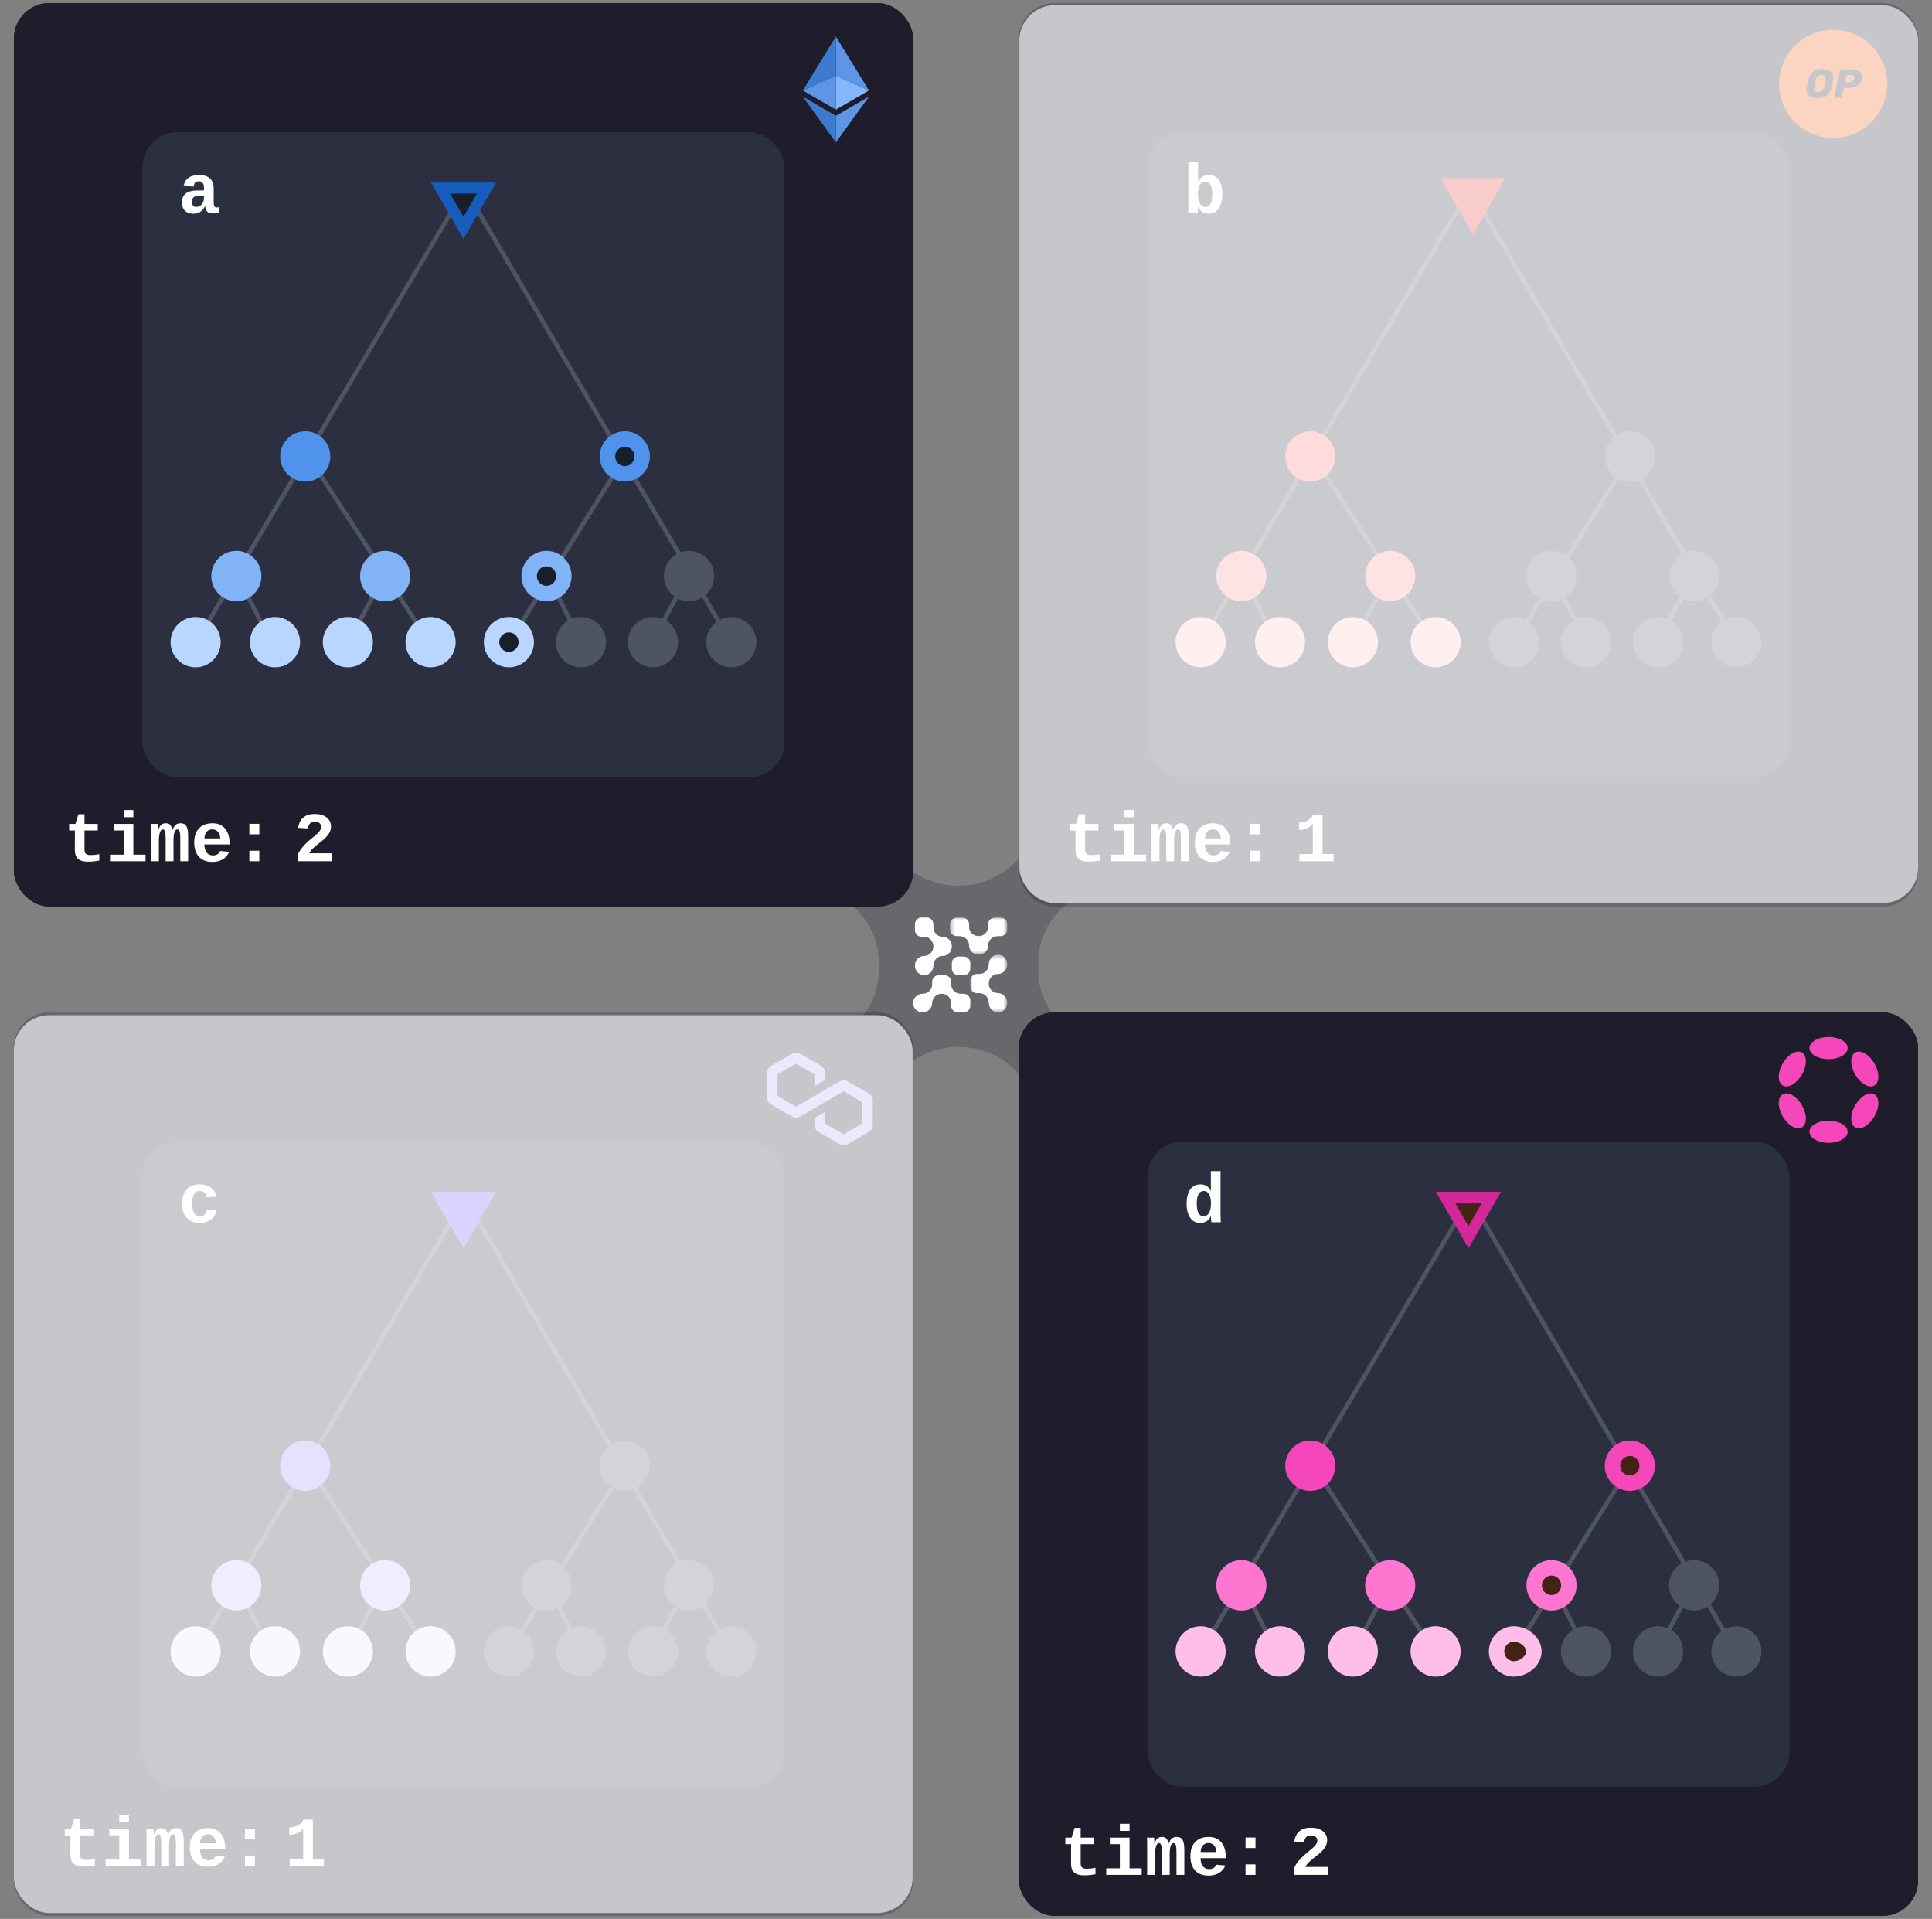 <svg width="438" height="435" viewBox="0 0 438 435" fill="none" xmlns="http://www.w3.org/2000/svg">
  <rect x="0" y="0" width="438" height="435" fill="#808080" stroke="none"/>
  <g opacity="0.25">
    <path fill-rule="evenodd" clip-rule="evenodd"
      d="M271.51 249.819V260.112C271.51 266.957 265.723 272.594 258.704 272.594H248.154C241.13 272.594 235.343 266.957 235.343 260.112V254.992C235.343 245.221 227.252 237.327 217.286 237.327C207.326 237.327 199.235 245.221 199.235 254.992C199.235 264.71 191.139 272.594 181.12 272.594C171.159 272.594 163.068 264.71 163.068 254.992C163.068 245.221 171.159 237.327 181.12 237.327C191.139 237.327 199.235 229.442 199.235 219.724V214.604C199.235 207.702 204.963 202.117 212.035 202.117H222.537C229.615 202.117 235.343 207.702 235.343 214.604V219.724C235.343 229.442 243.439 237.327 253.399 237.327H258.704C265.723 237.327 271.51 242.969 271.51 249.819Z"
      fill="#1F1D2B" />
    <path fill-rule="evenodd" clip-rule="evenodd"
      d="M163.069 188.275L163.069 177.982C163.069 171.138 168.855 165.5 175.874 165.5L186.424 165.5C193.449 165.5 199.235 171.138 199.235 177.982L199.235 183.103C199.235 192.873 207.326 200.768 217.292 200.768C227.252 200.768 235.343 192.873 235.343 183.103C235.343 173.384 243.439 165.5 253.459 165.5C263.419 165.5 271.51 173.384 271.51 183.103C271.51 192.873 263.419 200.768 253.459 200.768C243.439 200.768 235.343 208.652 235.343 218.37L235.343 223.49C235.343 230.392 229.615 235.978 222.543 235.978L212.041 235.978C204.963 235.978 199.235 230.392 199.235 223.49L199.235 218.37C199.235 208.652 191.139 200.768 181.179 200.768L175.874 200.768C168.855 200.768 163.069 195.125 163.069 188.275Z"
      fill="#1F1D2B" />
  </g>
  <rect x="3.156" y="0.703" width="203.844" height="204.797" rx="8" fill="#1F1D2B" />
  <rect x="32.288" y="29.971" width="145.581" height="146.261" rx="8" fill="#2B2F40" />
  <path d="M97.972 146.639L69.917 103.468" stroke="#4E5463" />
  <path d="M189.5 8.28V17.151L196.998 20.502L189.5 8.28Z" fill="#F7F8F7" />
  <path d="M189.5 8.28L182 20.502L189.5 17.151V8.28Z" fill="white" />
  <path d="M189.5 26.251V32.279L197.003 21.898L189.5 26.251Z" fill="#F7F8F7" />
  <path d="M189.5 32.279V26.25L182 21.898L189.5 32.279Z" fill="white" />
  <path d="M189.5 24.856L196.998 20.502L189.5 17.153V24.856Z" fill="#E2E5EB" />
  <path d="M182 20.502L189.5 24.856V17.153L182 20.502Z" fill="#F7F8F7" />
  <path d="M61.75 146.283L53.582 129.87" stroke="#4E5463" />
  <path d="M78.442 146.639L86.61 131.297" stroke="#4E5463" />
  <path d="M43.638 146.996L105.43 42.814L166.512 146.996" stroke="#4E5463" />
  <ellipse cx="69.206" cy="103.468" rx="5.682" ry="5.709" fill="#5093ED" />
  <ellipse cx="141.654" cy="103.468" rx="5.682" ry="5.709" fill="#4E5463" />
  <ellipse cx="53.582" cy="130.584" rx="5.682" ry="5.709" fill="#81B3F6" />
  <ellipse cx="87.318" cy="130.584" rx="5.682" ry="5.709" fill="#81B3F6" />
  <ellipse cx="123.897" cy="130.584" rx="5.682" ry="5.709" fill="#4E5463" />
  <ellipse cx="156.214" cy="130.584" rx="5.682" ry="5.709" fill="#4E5463" />
  <ellipse cx="44.348" cy="145.569" rx="5.682" ry="5.709" fill="#B8D6FF" />
  <ellipse cx="62.348" cy="145.569" rx="5.682" ry="5.709" fill="#B8D6FF" />
  <ellipse cx="78.862" cy="145.569" rx="5.682" ry="5.709" fill="#B8D6FF" />
  <ellipse cx="97.617" cy="145.569" rx="5.682" ry="5.709" fill="#B8D6FF" />
  <ellipse cx="115.374" cy="145.569" rx="5.682" ry="5.709" fill="#4E5463" />
  <ellipse cx="131.709" cy="145.569" rx="5.682" ry="5.709" fill="#4E5463" />
  <ellipse cx="148.045" cy="145.569" rx="5.682" ry="5.709" fill="#4E5463" />
  <ellipse cx="165.801" cy="145.569" rx="5.682" ry="5.709" fill="#4E5463" />
  <path d="M115.02 146.282L141.299 104.181" stroke="#4E5463" />
  <path d="M132.242 146.639L124.074 130.227" stroke="#4E5463" />
  <path d="M147.336 146.639L155.504 131.297" stroke="#4E5463" />
  <path
    d="M43.851 48.436C43.033 48.436 42.395 48.214 41.937 47.772C41.478 47.324 41.249 46.696 41.249 45.889C41.249 45.014 41.52 44.35 42.062 43.897C42.608 43.438 43.423 43.201 44.507 43.186L46.249 43.154V42.725C46.249 42.188 46.158 41.782 45.976 41.506C45.793 41.23 45.499 41.092 45.093 41.092C44.713 41.092 44.431 41.188 44.249 41.381C44.072 41.569 43.963 41.871 43.921 42.287L41.632 42.178C41.913 40.506 43.098 39.67 45.187 39.67C46.239 39.67 47.043 39.928 47.601 40.444C48.163 40.959 48.444 41.717 48.444 42.717V45.779C48.444 46.254 48.496 46.582 48.601 46.764C48.71 46.941 48.89 47.029 49.14 47.029C49.306 47.029 49.468 47.014 49.624 46.983V48.17C49.494 48.201 49.377 48.23 49.273 48.256C49.168 48.282 49.064 48.303 48.96 48.319C48.856 48.334 48.744 48.347 48.624 48.358C48.509 48.368 48.374 48.373 48.218 48.373C47.666 48.373 47.257 48.238 46.991 47.967C46.731 47.696 46.575 47.298 46.523 46.772H46.476C46.148 47.36 45.773 47.785 45.351 48.045C44.934 48.306 44.434 48.436 43.851 48.436ZM46.249 44.365L45.202 44.381C44.733 44.392 44.392 44.441 44.179 44.529C43.97 44.613 43.812 44.751 43.702 44.944C43.593 45.131 43.538 45.389 43.538 45.717C43.538 46.509 43.851 46.904 44.476 46.904C44.981 46.904 45.403 46.707 45.741 46.311C46.08 45.91 46.249 45.404 46.249 44.795V44.365Z"
    fill="white" />
  <rect x="3.156" y="0.703" width="203.844" height="204.797" rx="8" fill="#1F1D2B" />
  <rect x="32.288" y="29.971" width="145.581" height="146.261" rx="8" fill="#2B2F40" />
  <path d="M132.242 146.639L124.074 130.227" stroke="#4E5463" />
  <path d="M43.638 146.996L105.43 42.814L166.512 146.996" stroke="#4E5463" />
  <path d="M115.02 146.282L141.299 104.181" stroke="#4E5463" />
  <path d="M97.972 146.639L69.917 103.468" stroke="#4E5463" />
  <path d="M189.5 8.28V17.151L196.998 20.502L189.5 8.28Z" fill="#5C96E4" />
  <path d="M189.5 8.28L182 20.502L189.5 17.151V8.28Z" fill="#3D7BCE" />
  <path d="M189.5 26.251V32.279L197.003 21.898L189.5 26.251Z" fill="#5C96E4" />
  <path d="M189.5 32.279V26.25L182 21.898L189.5 32.279Z" fill="#3D7BCE" />
  <path d="M189.5 24.856L196.998 20.502L189.5 17.153V24.856Z" fill="#83B7FC" />
  <path d="M182 20.502L189.5 24.856V17.153L182 20.502Z" fill="#5C96E4" />
  <path d="M61.75 146.283L53.582 129.87" stroke="#4E5463" />
  <path d="M78.442 146.639L86.61 131.297" stroke="#4E5463" />
  <ellipse cx="69.206" cy="103.468" rx="5.682" ry="5.709" fill="#5093ED" />
  <path
    d="M145.586 103.468C145.586 105.662 143.818 107.427 141.654 107.427C139.49 107.427 137.722 105.662 137.722 103.468C137.722 101.274 139.49 99.509 141.654 99.509C143.818 99.509 145.586 101.274 145.586 103.468Z"
    fill="#181F2B" stroke="#5093ED" stroke-width="3.5" />
  <ellipse cx="53.582" cy="130.584" rx="5.682" ry="5.709" fill="#81B3F6" />
  <ellipse cx="87.318" cy="130.584" rx="5.682" ry="5.709" fill="#81B3F6" />
  <path
    d="M127.829 130.584C127.829 132.778 126.061 134.543 123.897 134.543C121.733 134.543 119.965 132.778 119.965 130.584C119.965 128.39 121.733 126.625 123.897 126.625C126.061 126.625 127.829 128.39 127.829 130.584Z"
    fill="#181F2B" stroke="#81B3F6" stroke-width="3.5" />
  <ellipse cx="156.214" cy="130.584" rx="5.682" ry="5.709" fill="#4E5463" />
  <ellipse cx="44.348" cy="145.569" rx="5.682" ry="5.709" fill="#B8D6FF" />
  <ellipse cx="62.348" cy="145.569" rx="5.682" ry="5.709" fill="#B8D6FF" />
  <ellipse cx="78.862" cy="145.569" rx="5.682" ry="5.709" fill="#B8D6FF" />
  <ellipse cx="97.617" cy="145.569" rx="5.682" ry="5.709" fill="#B8D6FF" />
  <path
    d="M119.306 145.569C119.306 147.763 117.538 149.527 115.374 149.527C113.211 149.527 111.442 147.763 111.442 145.569C111.442 143.375 113.211 141.61 115.374 141.61C117.538 141.61 119.306 143.375 119.306 145.569Z"
    fill="#181F2B" stroke="#B8D6FF" stroke-width="3.5" />
  <ellipse cx="131.709" cy="145.569" rx="5.682" ry="5.709" fill="#4E5463" />
  <ellipse cx="148.045" cy="145.569" rx="5.682" ry="5.709" fill="#4E5463" />
  <ellipse cx="165.801" cy="145.569" rx="5.682" ry="5.709" fill="#4E5463" />
  <path d="M147.336 146.639L155.504 131.297" stroke="#4E5463" />
  <path
    d="M43.851 48.436C43.033 48.436 42.395 48.214 41.937 47.772C41.478 47.324 41.249 46.696 41.249 45.889C41.249 45.014 41.52 44.35 42.062 43.897C42.608 43.438 43.423 43.201 44.507 43.186L46.249 43.154V42.725C46.249 42.188 46.158 41.782 45.976 41.506C45.793 41.23 45.499 41.092 45.093 41.092C44.713 41.092 44.431 41.188 44.249 41.381C44.072 41.569 43.963 41.871 43.921 42.287L41.632 42.178C41.913 40.506 43.098 39.67 45.187 39.67C46.239 39.67 47.043 39.928 47.601 40.444C48.163 40.959 48.444 41.717 48.444 42.717V45.779C48.444 46.254 48.496 46.582 48.601 46.764C48.71 46.941 48.89 47.029 49.14 47.029C49.306 47.029 49.468 47.014 49.624 46.983V48.17C49.494 48.201 49.377 48.23 49.273 48.256C49.168 48.282 49.064 48.303 48.96 48.319C48.856 48.334 48.744 48.347 48.624 48.358C48.509 48.368 48.374 48.373 48.218 48.373C47.666 48.373 47.257 48.238 46.991 47.967C46.731 47.696 46.575 47.298 46.523 46.772H46.476C46.148 47.36 45.773 47.785 45.351 48.045C44.934 48.306 44.434 48.436 43.851 48.436ZM46.249 44.365L45.202 44.381C44.733 44.392 44.392 44.441 44.179 44.529C43.97 44.613 43.812 44.751 43.702 44.944C43.593 45.131 43.538 45.389 43.538 45.717C43.538 46.509 43.851 46.904 44.476 46.904C44.981 46.904 45.403 46.707 45.741 46.311C46.08 45.91 46.249 45.404 46.249 44.795V44.365Z"
    fill="white" />
  <path
    d="M16.983 188.263H15.679V186.779H17.093L17.78 184.576H19.155V186.779H22.163V188.263H19.155V192.404C19.155 192.862 19.197 193.172 19.28 193.333C19.369 193.49 19.509 193.615 19.702 193.708C19.895 193.797 20.166 193.841 20.515 193.841C21.16 193.841 21.825 193.771 22.507 193.63V195.083C21.767 195.203 21.244 195.274 20.936 195.294C20.629 195.32 20.309 195.333 19.976 195.333C19.314 195.333 18.759 195.245 18.311 195.068C17.869 194.886 17.533 194.604 17.304 194.224C17.08 193.839 16.968 193.3 16.968 192.607L16.983 188.263ZM30.233 193.748H32.991V195.232H24.952V193.748H28.038V188.263H25.773V186.779H30.233V193.748ZM28.038 185.255V183.638H30.233V185.255H28.038ZM37.554 195.232V190.091C37.554 189.315 37.504 188.776 37.405 188.474C37.312 188.172 37.134 188.021 36.874 188.021C36.608 188.021 36.398 188.266 36.241 188.755C36.09 189.245 36.015 189.888 36.015 190.685V195.232H34.226V188.583C34.226 187.599 34.21 186.998 34.179 186.779H35.812L35.858 187.771V188.146H35.874C36.051 187.615 36.275 187.229 36.546 186.99C36.817 186.745 37.155 186.623 37.562 186.623C38.02 186.623 38.361 186.748 38.585 186.998C38.814 187.248 38.978 187.633 39.077 188.154H39.093C39.301 187.602 39.548 187.208 39.835 186.974C40.127 186.74 40.494 186.623 40.937 186.623C41.551 186.623 41.991 186.847 42.257 187.294C42.523 187.742 42.655 188.511 42.655 189.599V195.232H40.874V190.091C40.874 189.315 40.825 188.776 40.726 188.474C40.632 188.172 40.455 188.021 40.194 188.021C39.929 188.021 39.718 188.232 39.562 188.654C39.41 189.07 39.335 189.698 39.335 190.537V195.232H37.554ZM48.14 195.388C46.827 195.388 45.814 195.003 45.101 194.232C44.387 193.456 44.03 192.367 44.03 190.966C44.03 190.029 44.197 189.237 44.53 188.591C44.869 187.945 45.348 187.456 45.968 187.123C46.588 186.789 47.322 186.623 48.171 186.623C49.405 186.623 50.364 187.034 51.046 187.857C51.728 188.68 52.069 189.849 52.069 191.365V191.427H46.335C46.335 192.193 46.504 192.8 46.843 193.248C47.187 193.695 47.655 193.919 48.249 193.919C48.634 193.919 48.976 193.839 49.273 193.677C49.569 193.511 49.77 193.255 49.874 192.912L51.944 193.091C51.658 193.826 51.181 194.393 50.515 194.794C49.848 195.19 49.056 195.388 48.14 195.388ZM48.14 188.005C47.603 188.005 47.176 188.188 46.858 188.552C46.541 188.912 46.371 189.412 46.351 190.052H49.944C49.908 189.427 49.728 188.93 49.405 188.56C49.088 188.19 48.666 188.005 48.14 188.005ZM56.53 195.232V192.849H58.788V195.232H56.53ZM56.53 189.138V186.755H58.788V189.138H56.53Z"
    fill="white" />
  <path
    d="M67.516 195.232V193.708C67.776 193.136 68.146 192.563 68.625 191.99C69.109 191.412 69.812 190.748 70.734 189.998C71.453 189.409 71.919 189.003 72.133 188.779C72.346 188.555 72.513 188.339 72.633 188.13C72.758 187.917 72.82 187.701 72.82 187.482C72.82 187.107 72.698 186.813 72.453 186.599C72.208 186.386 71.849 186.279 71.375 186.279C70.906 186.279 70.547 186.406 70.297 186.662C70.052 186.912 69.893 187.289 69.82 187.794L67.609 187.669C67.734 186.649 68.115 185.87 68.75 185.333C69.391 184.797 70.26 184.529 71.359 184.529C72.495 184.529 73.393 184.789 74.055 185.31C74.716 185.826 75.047 186.518 75.047 187.388C75.047 187.956 74.867 188.511 74.508 189.052C74.154 189.589 73.62 190.136 72.906 190.693C71.896 191.474 71.216 192.037 70.867 192.38C70.518 192.724 70.266 193.073 70.109 193.427H75.219V195.232H67.516Z"
    fill="white" />
  <path d="M110.289 42.625L105.075 51.656L99.861 42.625L110.289 42.625Z" fill="#181F2B"
    stroke="#165DBD" stroke-width="2.5" />
  <rect x="231.104" y="1.187" width="203.74" height="203.529" rx="8" fill="white" />
  <g opacity="0.25">
    <rect x="231" y="0.703" width="203.844" height="204.797" rx="8" fill="#1F1D2B" />
    <rect x="260.131" y="29.971" width="145.581" height="146.261" rx="8" fill="#2B2F40" />
    <path d="M325.816 154.686L297.761 111.515" stroke="#4E5463" />
    <path d="M417.343 16.326V25.198L424.842 28.549L417.343 16.326Z" fill="#F7F8F7" />
    <path d="M417.343 16.326L409.844 28.549L417.343 25.198V16.326Z" fill="white" />
    <path d="M417.343 34.298V40.326L424.847 29.945L417.343 34.298Z" fill="#F7F8F7" />
    <path d="M417.343 40.326V34.297L409.844 29.945L417.343 40.326Z" fill="white" />
    <path d="M417.343 32.903L424.842 28.549L417.343 25.2V32.903Z" fill="#E2E5EB" />
    <path d="M409.844 28.549L417.343 32.903V25.2L409.844 28.549Z" fill="#F7F8F7" />
    <path d="M289.594 154.329L281.426 137.917" stroke="#4E5463" />
    <path d="M306.286 154.686L314.454 139.344" stroke="#4E5463" />
    <path d="M271.481 155.043L333.274 50.86L394.356 155.043" stroke="#4E5463" />
    <ellipse cx="297.05" cy="111.515" rx="5.682" ry="5.709" fill="#FF6E6E" />
    <ellipse cx="369.498" cy="111.515" rx="5.682" ry="5.709" fill="#4E5463" />
    <ellipse cx="281.426" cy="138.631" rx="5.682" ry="5.709" fill="#FF8D8D" />
    <ellipse cx="315.162" cy="138.631" rx="5.682" ry="5.709" fill="#FF8D8D" />
    <ellipse cx="351.741" cy="138.631" rx="5.682" ry="5.709" fill="#4E5463" />
    <ellipse cx="384.058" cy="138.631" rx="5.682" ry="5.709" fill="#4E5463" />
    <ellipse cx="272.192" cy="153.615" rx="5.682" ry="5.709" fill="#FFC0C0" />
    <ellipse cx="290.192" cy="153.616" rx="5.682" ry="5.709" fill="#FFC0C0" />
    <ellipse cx="306.706" cy="153.616" rx="5.682" ry="5.709" fill="#FFC0C0" />
    <ellipse cx="325.461" cy="153.616" rx="5.682" ry="5.709" fill="#FFC0C0" />
    <ellipse cx="343.218" cy="153.615" rx="5.682" ry="5.709" fill="#4E5463" />
    <ellipse cx="359.553" cy="153.615" rx="5.682" ry="5.709" fill="#4E5463" />
    <ellipse cx="375.889" cy="153.615" rx="5.682" ry="5.709" fill="#4E5463" />
    <ellipse cx="393.645" cy="153.615" rx="5.682" ry="5.709" fill="#4E5463" />
    <path d="M342.863 154.329L369.143 112.228" stroke="#4E5463" />
    <path d="M360.086 154.686L351.918 138.273" stroke="#4E5463" />
    <path d="M375.18 154.686L383.348 139.344" stroke="#4E5463" />
    <path
      d="M271.694 48.436C270.877 48.436 270.239 48.214 269.78 47.772C269.322 47.324 269.093 46.696 269.093 45.889C269.093 45.014 269.364 44.35 269.905 43.897C270.452 43.438 271.267 43.201 272.351 43.186L274.093 43.154V42.725C274.093 42.188 274.002 41.782 273.819 41.506C273.637 41.23 273.343 41.092 272.937 41.092C272.556 41.092 272.275 41.188 272.093 41.381C271.916 41.569 271.806 41.871 271.765 42.287L269.476 42.178C269.757 40.506 270.942 39.67 273.03 39.67C274.082 39.67 274.887 39.928 275.444 40.444C276.007 40.959 276.288 41.717 276.288 42.717V45.779C276.288 46.254 276.34 46.582 276.444 46.764C276.554 46.941 276.733 47.029 276.983 47.029C277.15 47.029 277.312 47.014 277.468 46.983V48.17C277.338 48.201 277.22 48.23 277.116 48.256C277.012 48.282 276.908 48.303 276.804 48.319C276.7 48.334 276.588 48.347 276.468 48.358C276.353 48.368 276.218 48.373 276.062 48.373C275.509 48.373 275.101 48.238 274.835 47.967C274.575 47.696 274.418 47.298 274.366 46.772H274.319C273.991 47.36 273.616 47.785 273.194 48.045C272.778 48.306 272.278 48.436 271.694 48.436ZM274.093 44.365L273.046 44.381C272.577 44.392 272.236 44.441 272.022 44.529C271.814 44.613 271.655 44.751 271.546 44.944C271.437 45.131 271.382 45.389 271.382 45.717C271.382 46.509 271.694 46.904 272.319 46.904C272.825 46.904 273.246 46.707 273.585 46.311C273.924 45.91 274.093 45.404 274.093 44.795V44.365Z"
      fill="white" />
    <rect x="231" y="0.703" width="203.844" height="204.797" rx="8" fill="#1F1D2B" />
    <rect x="260.131" y="29.971" width="145.581" height="146.261" rx="8" fill="#2B2F40" />
    <path fill-rule="evenodd" clip-rule="evenodd"
      d="M415.594 31.26C422.362 31.26 427.849 25.773 427.849 19.005C427.849 12.237 422.362 6.75 415.594 6.75C408.826 6.75 403.339 12.237 403.339 19.005C403.339 25.773 408.826 31.26 415.594 31.26ZM412.022 22.262C411.292 22.262 410.694 22.09 410.228 21.747C409.768 21.398 409.538 20.901 409.538 20.257C409.538 20.122 409.554 19.956 409.584 19.76C409.664 19.319 409.778 18.788 409.925 18.169C410.342 16.483 411.418 15.639 413.153 15.639C413.625 15.639 414.048 15.719 414.422 15.879C414.797 16.032 415.091 16.265 415.306 16.578C415.52 16.884 415.627 17.252 415.627 17.681C415.627 17.81 415.612 17.973 415.581 18.169C415.489 18.715 415.379 19.245 415.25 19.76C415.036 20.6 414.665 21.229 414.137 21.646C413.61 22.057 412.905 22.262 412.022 22.262ZM412.151 20.938C412.494 20.938 412.785 20.836 413.024 20.634C413.27 20.432 413.444 20.122 413.549 19.705C413.69 19.129 413.797 18.626 413.871 18.197C413.895 18.068 413.907 17.936 413.907 17.801C413.907 17.243 413.616 16.964 413.034 16.964C412.69 16.964 412.396 17.065 412.151 17.268C411.911 17.47 411.74 17.78 411.636 18.197C411.525 18.607 411.415 19.11 411.304 19.705C411.28 19.828 411.268 19.956 411.268 20.091C411.268 20.655 411.562 20.938 412.151 20.938ZM415.893 22.106C415.93 22.149 415.982 22.17 416.05 22.17H417.301C417.362 22.17 417.42 22.149 417.475 22.106C417.531 22.063 417.564 22.008 417.577 21.94L418 19.926H419.241C420.045 19.926 420.676 19.757 421.136 19.42C421.602 19.083 421.912 18.561 422.065 17.856C422.102 17.691 422.12 17.531 422.12 17.378C422.12 16.844 421.912 16.437 421.495 16.155C421.084 15.873 420.538 15.732 419.858 15.732H417.411C417.35 15.732 417.291 15.753 417.236 15.796C417.181 15.839 417.147 15.894 417.135 15.961L415.866 21.94C415.854 22.002 415.863 22.057 415.893 22.106ZM419.977 18.445C419.787 18.586 419.563 18.657 419.306 18.657H418.248L418.598 17.01H419.701C419.953 17.01 420.131 17.059 420.235 17.157C420.339 17.249 420.391 17.384 420.391 17.562C420.391 17.642 420.382 17.734 420.364 17.838C420.302 18.102 420.173 18.304 419.977 18.445Z"
      fill="#EF570D" />
    <path d="M325.816 146.639L297.761 103.468" stroke="#4E5463" />
    <path d="M289.594 146.283L281.426 129.87" stroke="#4E5463" />
    <path d="M306.286 146.639L314.454 131.297" stroke="#4E5463" />
    <path d="M271.481 146.996L333.274 42.814L394.356 146.996" stroke="#4E5463" />
    <ellipse cx="297.05" cy="103.468" rx="5.682" ry="5.709" fill="#FF6E6E" />
    <ellipse cx="369.498" cy="103.468" rx="5.682" ry="5.709" fill="#4E5463" />
    <ellipse cx="281.426" cy="130.584" rx="5.682" ry="5.709" fill="#FF8D8D" />
    <ellipse cx="315.162" cy="130.584" rx="5.682" ry="5.709" fill="#FF8D8D" />
    <ellipse cx="351.741" cy="130.584" rx="5.682" ry="5.709" fill="#4E5463" />
    <ellipse cx="384.058" cy="130.584" rx="5.682" ry="5.709" fill="#4E5463" />
    <ellipse cx="272.192" cy="145.569" rx="5.682" ry="5.709" fill="#FFC0C0" />
    <ellipse cx="290.192" cy="145.569" rx="5.682" ry="5.709" fill="#FFC0C0" />
    <ellipse cx="306.706" cy="145.569" rx="5.682" ry="5.709" fill="#FFC0C0" />
    <ellipse cx="325.461" cy="145.569" rx="5.682" ry="5.709" fill="#FFC0C0" />
    <ellipse cx="343.218" cy="145.569" rx="5.682" ry="5.709" fill="#4E5463" />
    <ellipse cx="359.553" cy="145.569" rx="5.682" ry="5.709" fill="#4E5463" />
    <ellipse cx="375.889" cy="145.569" rx="5.682" ry="5.709" fill="#4E5463" />
    <ellipse cx="393.645" cy="145.569" rx="5.682" ry="5.709" fill="#4E5463" />
    <path d="M342.863 146.282L369.143 104.181" stroke="#4E5463" />
    <path d="M360.086 146.639L351.918 130.227" stroke="#4E5463" />
    <path d="M375.18 146.639L383.348 131.297" stroke="#4E5463" />
    <path
      d="M269.358 48.279C269.4 47.571 269.421 46.957 269.421 46.436V36.686H271.616V39.764L271.601 41.154H271.616C271.83 40.681 272.15 40.313 272.577 40.053C273.009 39.793 273.515 39.662 274.093 39.662C275.062 39.662 275.806 40.045 276.327 40.811C276.848 41.576 277.108 42.66 277.108 44.061C277.108 45.384 276.832 46.444 276.28 47.24C275.728 48.037 274.976 48.436 274.022 48.436C273.481 48.436 273.004 48.308 272.593 48.053C272.187 47.793 271.866 47.41 271.632 46.904H271.601C271.601 47.076 271.588 47.316 271.562 47.623C271.541 47.925 271.515 48.144 271.483 48.279H269.358ZM271.585 44.006C271.585 44.631 271.653 45.16 271.788 45.592C271.929 46.024 272.124 46.358 272.374 46.592C272.629 46.821 272.921 46.936 273.249 46.936C273.749 46.936 274.134 46.696 274.405 46.217C274.681 45.738 274.819 45.019 274.819 44.061C274.819 43.108 274.684 42.386 274.413 41.897C274.147 41.402 273.754 41.154 273.233 41.154C272.723 41.154 272.319 41.404 272.022 41.904C271.731 42.404 271.585 43.105 271.585 44.006Z"
      fill="white" />
    <path
      d="M243.827 188.263H242.522V186.779H243.937L244.624 184.576H245.999V186.779H249.007V188.263H245.999V192.404C245.999 192.862 246.041 193.172 246.124 193.333C246.213 193.49 246.353 193.615 246.546 193.708C246.739 193.797 247.009 193.841 247.358 193.841C248.004 193.841 248.668 193.771 249.351 193.63V195.083C248.611 195.203 248.088 195.274 247.78 195.294C247.473 195.32 247.153 195.333 246.819 195.333C246.158 195.333 245.603 195.245 245.155 195.068C244.713 194.886 244.377 194.604 244.147 194.224C243.924 193.839 243.812 193.3 243.812 192.607L243.827 188.263ZM257.077 193.748H259.835V195.232H251.796V193.748H254.882V188.263H252.616V186.779H257.077V193.748ZM254.882 185.255V183.638H257.077V185.255H254.882ZM264.397 195.232V190.091C264.397 189.315 264.348 188.776 264.249 188.474C264.155 188.172 263.978 188.021 263.718 188.021C263.452 188.021 263.241 188.266 263.085 188.755C262.934 189.245 262.858 189.888 262.858 190.685V195.232H261.069V188.583C261.069 187.599 261.054 186.998 261.022 186.779H262.655L262.702 187.771V188.146H262.718C262.895 187.615 263.119 187.229 263.39 186.99C263.66 186.745 263.999 186.623 264.405 186.623C264.864 186.623 265.205 186.748 265.429 186.998C265.658 187.248 265.822 187.633 265.921 188.154H265.937C266.145 187.602 266.392 187.208 266.679 186.974C266.97 186.74 267.338 186.623 267.78 186.623C268.395 186.623 268.835 186.847 269.101 187.294C269.366 187.742 269.499 188.511 269.499 189.599V195.232H267.718V190.091C267.718 189.315 267.668 188.776 267.569 188.474C267.476 188.172 267.299 188.021 267.038 188.021C266.772 188.021 266.562 188.232 266.405 188.654C266.254 189.07 266.179 189.698 266.179 190.537V195.232H264.397ZM274.983 195.388C273.671 195.388 272.658 195.003 271.944 194.232C271.231 193.456 270.874 192.367 270.874 190.966C270.874 190.029 271.041 189.237 271.374 188.591C271.713 187.945 272.192 187.456 272.812 187.123C273.431 186.789 274.166 186.623 275.015 186.623C276.249 186.623 277.207 187.034 277.89 187.857C278.572 188.68 278.913 189.849 278.913 191.365V191.427H273.179C273.179 192.193 273.348 192.8 273.687 193.248C274.03 193.695 274.499 193.919 275.093 193.919C275.478 193.919 275.819 193.839 276.116 193.677C276.413 193.511 276.614 193.255 276.718 192.912L278.788 193.091C278.502 193.826 278.025 194.393 277.358 194.794C276.692 195.19 275.9 195.388 274.983 195.388ZM274.983 188.005C274.447 188.005 274.02 188.188 273.702 188.552C273.384 188.912 273.215 189.412 273.194 190.052H276.788C276.752 189.427 276.572 188.93 276.249 188.56C275.931 188.19 275.509 188.005 274.983 188.005ZM283.374 195.232V192.849H285.632V195.232H283.374ZM283.374 189.138V186.755H285.632V189.138H283.374Z"
      fill="white" />
    <path
      d="M294.587 195.232V193.599H297.626V186.638C297.423 187.065 297.017 187.425 296.408 187.716C295.804 188.008 295.168 188.154 294.501 188.154V186.482C295.225 186.482 295.874 186.323 296.447 186.005C297.02 185.688 297.452 185.25 297.744 184.693H299.822V193.599H302.345V195.232H294.587Z"
      fill="white" />
    <path d="M333.919 53.156L326.54 40.375L341.297 40.375L333.919 53.156Z" fill="#E63535" />
  </g>
  <rect x="3.156" y="230.134" width="203.74" height="203.529" rx="8" fill="white" />
  <g opacity="0.25">
    <rect x="3.156" y="229.5" width="203.844" height="204.797" rx="8" fill="#1F1D2B" />
    <rect x="32.288" y="258.768" width="145.581" height="146.261" rx="8" fill="#2B2F40" />
    <path d="M97.972 383.483L69.917 340.311" stroke="#4E5463" />
    <path d="M189.5 245.123V253.995L196.998 257.346L189.5 245.123Z" fill="#F7F8F7" />
    <path d="M189.5 245.123L182 257.346L189.5 253.995V245.123Z" fill="white" />
    <path d="M189.5 263.095V269.123L197.003 258.742L189.5 263.095Z" fill="#F7F8F7" />
    <path d="M189.5 269.123V263.094L182 258.742L189.5 269.123Z" fill="white" />
    <path d="M189.5 261.7L196.998 257.346L189.5 253.997V261.7Z" fill="#E2E5EB" />
    <path d="M182 257.346L189.5 261.7V253.997L182 257.346Z" fill="#F7F8F7" />
    <path d="M61.75 383.126L53.582 366.714" stroke="#4E5463" />
    <path d="M78.442 383.483L86.61 368.141" stroke="#4E5463" />
    <path d="M43.638 383.84L105.43 279.657L166.512 383.84" stroke="#4E5463" />
    <ellipse cx="69.206" cy="340.312" rx="5.682" ry="5.709" fill="#9986FF" />
    <ellipse cx="141.654" cy="340.312" rx="5.682" ry="5.709" fill="#4E5463" />
    <ellipse cx="53.582" cy="367.427" rx="5.682" ry="5.709" fill="#C5BBFA" />
    <ellipse cx="87.318" cy="367.427" rx="5.682" ry="5.709" fill="#C5BBFA" />
    <ellipse cx="123.897" cy="367.427" rx="5.682" ry="5.709" fill="#4E5463" />
    <ellipse cx="156.214" cy="367.427" rx="5.682" ry="5.709" fill="#4E5463" />
    <ellipse cx="44.348" cy="382.412" rx="5.682" ry="5.709" fill="#E7E2FF" />
    <ellipse cx="62.348" cy="382.412" rx="5.682" ry="5.709" fill="#E7E2FF" />
    <ellipse cx="78.862" cy="382.412" rx="5.682" ry="5.709" fill="#E7E2FF" />
    <ellipse cx="97.617" cy="382.412" rx="5.682" ry="5.709" fill="#E7E2FF" />
    <ellipse cx="115.374" cy="382.412" rx="5.682" ry="5.709" fill="#4E5463" />
    <ellipse cx="131.709" cy="382.412" rx="5.682" ry="5.709" fill="#4E5463" />
    <ellipse cx="148.045" cy="382.412" rx="5.682" ry="5.709" fill="#4E5463" />
    <ellipse cx="165.801" cy="382.412" rx="5.682" ry="5.709" fill="#4E5463" />
    <path d="M115.02 383.126L141.299 341.025" stroke="#4E5463" />
    <path d="M132.242 383.483L124.074 367.07" stroke="#4E5463" />
    <path d="M147.336 383.483L155.504 368.141" stroke="#4E5463" />
    <path
      d="M43.851 277.233C43.033 277.233 42.395 277.011 41.937 276.569C41.478 276.121 41.249 275.493 41.249 274.686C41.249 273.811 41.52 273.147 42.062 272.694C42.608 272.235 43.423 271.998 44.507 271.983L46.249 271.951V271.522C46.249 270.985 46.158 270.579 45.976 270.303C45.793 270.027 45.499 269.889 45.093 269.889C44.713 269.889 44.431 269.985 44.249 270.178C44.072 270.365 43.963 270.668 43.921 271.084L41.632 270.975C41.913 269.303 43.098 268.467 45.187 268.467C46.239 268.467 47.043 268.725 47.601 269.24C48.163 269.756 48.444 270.514 48.444 271.514V274.576C48.444 275.05 48.496 275.378 48.601 275.561C48.71 275.738 48.89 275.826 49.14 275.826C49.306 275.826 49.468 275.811 49.624 275.78V276.967C49.494 276.998 49.377 277.027 49.273 277.053C49.168 277.079 49.064 277.1 48.96 277.115C48.856 277.131 48.744 277.144 48.624 277.155C48.509 277.165 48.374 277.17 48.218 277.17C47.666 277.17 47.257 277.035 46.991 276.764C46.731 276.493 46.575 276.095 46.523 275.569H46.476C46.148 276.157 45.773 276.582 45.351 276.842C44.934 277.102 44.434 277.233 43.851 277.233ZM46.249 273.162L45.202 273.178C44.733 273.188 44.392 273.238 44.179 273.326C43.97 273.41 43.812 273.548 43.702 273.74C43.593 273.928 43.538 274.186 43.538 274.514C43.538 275.306 43.851 275.701 44.476 275.701C44.981 275.701 45.403 275.503 45.741 275.108C46.08 274.707 46.249 274.201 46.249 273.592V273.162Z"
      fill="white" />
    <rect x="3.156" y="229.5" width="203.844" height="204.797" rx="8" fill="#1F1D2B" />
    <path
      d="M197.859 249.543V254.969C197.857 255.307 197.767 255.64 197.599 255.933C197.431 256.226 197.19 256.471 196.9 256.642L192.216 259.35C191.926 259.523 191.594 259.615 191.256 259.615C190.919 259.615 190.587 259.523 190.297 259.35L185.613 256.642C185.323 256.471 185.082 256.226 184.914 255.933C184.745 255.64 184.656 255.307 184.654 254.969V253.446L187.052 252.049V254.696L191.249 257.141L195.446 254.696V249.819L191.249 247.375L181.417 253.091C181.124 253.256 180.793 253.343 180.457 253.343C180.121 253.343 179.791 253.256 179.498 253.091L174.814 250.372C174.528 250.198 174.292 249.952 174.128 249.66C173.964 249.367 173.877 249.037 173.877 248.701V243.275C173.879 242.936 173.969 242.604 174.137 242.311C174.305 242.017 174.546 241.773 174.837 241.601L179.521 238.894C179.811 238.722 180.142 238.631 180.48 238.631C180.817 238.631 181.148 238.722 181.439 238.894L186.123 241.601C186.413 241.773 186.654 242.017 186.823 242.311C186.991 242.604 187.08 242.936 187.082 243.275V244.797L184.669 246.185V243.553L180.472 241.109L176.276 243.553V248.424L180.472 250.868L190.305 245.153C190.597 244.987 190.928 244.9 191.264 244.9C191.6 244.9 191.93 244.987 192.223 245.153L196.907 247.872C197.196 248.044 197.435 248.289 197.602 248.582C197.769 248.874 197.857 249.206 197.859 249.543Z"
      fill="#B5A9F2" />
    <rect x="32.288" y="258.768" width="145.581" height="146.261" rx="8" fill="#2B2F40" />
    <path d="M97.972 375.436L69.917 332.265" stroke="#4E5463" />
    <path d="M61.75 375.079L53.582 358.667" stroke="#4E5463" />
    <path d="M78.442 375.436L86.61 360.094" stroke="#4E5463" />
    <path d="M43.638 375.793L105.43 271.611L166.512 375.793" stroke="#4E5463" />
    <ellipse cx="69.206" cy="332.265" rx="5.682" ry="5.709" fill="#9986FF" />
    <ellipse cx="141.654" cy="332.265" rx="5.682" ry="5.709" fill="#4E5463" />
    <ellipse cx="53.582" cy="359.381" rx="5.682" ry="5.709" fill="#C5BBFA" />
    <ellipse cx="87.318" cy="359.381" rx="5.682" ry="5.709" fill="#C5BBFA" />
    <ellipse cx="123.897" cy="359.381" rx="5.682" ry="5.709" fill="#4E5463" />
    <ellipse cx="156.214" cy="359.381" rx="5.682" ry="5.709" fill="#4E5463" />
    <ellipse cx="44.348" cy="374.366" rx="5.682" ry="5.709" fill="#E7E2FF" />
    <ellipse cx="62.348" cy="374.366" rx="5.682" ry="5.709" fill="#E7E2FF" />
    <ellipse cx="78.862" cy="374.366" rx="5.682" ry="5.709" fill="#E7E2FF" />
    <ellipse cx="97.617" cy="374.366" rx="5.682" ry="5.709" fill="#E7E2FF" />
    <ellipse cx="115.374" cy="374.366" rx="5.682" ry="5.709" fill="#4E5463" />
    <ellipse cx="131.709" cy="374.366" rx="5.682" ry="5.709" fill="#4E5463" />
    <ellipse cx="148.045" cy="374.366" rx="5.682" ry="5.709" fill="#4E5463" />
    <ellipse cx="165.801" cy="374.366" rx="5.682" ry="5.709" fill="#4E5463" />
    <path d="M115.02 375.079L141.299 332.978" stroke="#4E5463" />
    <path d="M132.242 375.436L124.074 359.024" stroke="#4E5463" />
    <path d="M147.336 375.436L155.504 360.094" stroke="#4E5463" />
    <path
      d="M45.296 277.233C44.015 277.233 43.025 276.852 42.327 276.092C41.629 275.326 41.28 274.261 41.28 272.897C41.28 271.501 41.632 270.415 42.335 269.639C43.038 268.858 44.035 268.467 45.327 268.467C46.322 268.467 47.145 268.717 47.796 269.217C48.447 269.717 48.856 270.407 49.023 271.287L46.812 271.397C46.749 270.964 46.593 270.621 46.343 270.365C46.093 270.105 45.739 269.975 45.28 269.975C44.15 269.975 43.585 270.92 43.585 272.811C43.585 274.759 44.16 275.733 45.312 275.733C45.728 275.733 46.077 275.602 46.358 275.342C46.64 275.076 46.814 274.683 46.882 274.162L49.085 274.264C49.007 274.842 48.798 275.358 48.46 275.811C48.127 276.264 47.687 276.615 47.14 276.865C46.593 277.11 45.978 277.233 45.296 277.233Z"
      fill="white" />
    <path
      d="M15.983 416.06H14.679V414.576H16.093L16.78 412.373H18.155V414.576H21.163V416.06H18.155V420.201C18.155 420.659 18.197 420.969 18.28 421.13C18.369 421.287 18.509 421.412 18.702 421.505C18.895 421.594 19.166 421.638 19.515 421.638C20.16 421.638 20.825 421.568 21.507 421.427V422.88C20.767 423 20.244 423.07 19.936 423.091C19.629 423.117 19.309 423.13 18.976 423.13C18.314 423.13 17.759 423.042 17.311 422.865C16.869 422.682 16.533 422.401 16.304 422.021C16.08 421.636 15.968 421.097 15.968 420.404L15.983 416.06ZM29.233 421.544H31.991V423.029H23.952V421.544H27.038V416.06H24.773V414.576H29.233V421.544ZM27.038 413.052V411.435H29.233V413.052H27.038ZM36.554 423.029V417.888C36.554 417.112 36.504 416.573 36.405 416.271C36.312 415.969 36.134 415.818 35.874 415.818C35.608 415.818 35.398 416.063 35.241 416.552C35.09 417.042 35.015 417.685 35.015 418.482V423.029H33.226V416.38C33.226 415.396 33.21 414.794 33.179 414.576H34.812L34.858 415.568V415.943H34.874C35.051 415.412 35.275 415.026 35.546 414.787C35.817 414.542 36.155 414.419 36.562 414.419C37.02 414.419 37.361 414.544 37.585 414.794C37.814 415.044 37.978 415.43 38.077 415.951H38.093C38.301 415.399 38.548 415.005 38.835 414.771C39.127 414.537 39.494 414.419 39.937 414.419C40.551 414.419 40.991 414.643 41.257 415.091C41.523 415.539 41.655 416.307 41.655 417.396V423.029H39.874V417.888C39.874 417.112 39.825 416.573 39.726 416.271C39.632 415.969 39.455 415.818 39.194 415.818C38.929 415.818 38.718 416.029 38.562 416.451C38.41 416.867 38.335 417.495 38.335 418.333V423.029H36.554ZM47.14 423.185C45.827 423.185 44.814 422.8 44.101 422.029C43.387 421.253 43.03 420.164 43.03 418.763C43.03 417.826 43.197 417.034 43.53 416.388C43.869 415.742 44.348 415.253 44.968 414.919C45.588 414.586 46.322 414.419 47.171 414.419C48.405 414.419 49.364 414.831 50.046 415.654C50.728 416.477 51.069 417.646 51.069 419.162V419.224H45.335C45.335 419.99 45.504 420.597 45.843 421.044C46.187 421.492 46.655 421.716 47.249 421.716C47.634 421.716 47.976 421.636 48.273 421.474C48.569 421.307 48.77 421.052 48.874 420.708L50.944 420.888C50.658 421.623 50.181 422.19 49.515 422.591C48.848 422.987 48.056 423.185 47.14 423.185ZM47.14 415.802C46.603 415.802 46.176 415.985 45.858 416.349C45.541 416.708 45.371 417.208 45.351 417.849H48.944C48.908 417.224 48.728 416.727 48.405 416.357C48.088 415.987 47.666 415.802 47.14 415.802ZM55.53 423.029V420.646H57.788V423.029H55.53ZM55.53 416.935V414.552H57.788V416.935H55.53Z"
      fill="white" />
    <path
      d="M65.69 423.029V421.396H68.729V414.435C68.526 414.862 68.12 415.222 67.51 415.513C66.906 415.805 66.271 415.951 65.604 415.951V414.279C66.328 414.279 66.976 414.12 67.549 413.802C68.122 413.485 68.555 413.047 68.846 412.49H70.924V421.396H73.448V423.029H65.69Z"
      fill="white" />
    <path d="M105.075 282.953L97.696 270.172L112.454 270.172L105.075 282.953Z" fill="#6F54FF" />
  </g>
  <rect x="231" y="229.5" width="203.844" height="204.797" rx="8" fill="#1F1D2B" />
  <rect x="260.131" y="258.768" width="145.581" height="146.261" rx="8" fill="#2B2F40" />
  <path d="M325.816 383.483L297.761 340.311" stroke="#4E5463" />
  <path d="M417.343 245.123V253.995L424.842 257.346L417.343 245.123Z" fill="#F7F8F7" />
  <path d="M417.343 245.123L409.844 257.346L417.343 253.995V245.123Z" fill="white" />
  <path d="M417.343 263.095V269.123L424.847 258.742L417.343 263.095Z" fill="#F7F8F7" />
  <path d="M417.343 269.123V263.094L409.844 258.742L417.343 269.123Z" fill="white" />
  <path d="M417.343 261.7L424.842 257.346L417.343 253.997V261.7Z" fill="#E2E5EB" />
  <path d="M409.844 257.346L417.343 261.7V253.997L409.844 257.346Z" fill="#F7F8F7" />
  <path d="M289.594 383.126L281.426 366.714" stroke="#4E5463" />
  <path d="M306.286 383.483L314.454 368.141" stroke="#4E5463" />
  <path d="M271.481 383.84L333.274 279.657L394.356 383.84" stroke="#4E5463" />
  <ellipse cx="297.05" cy="340.312" rx="5.682" ry="5.709" fill="#F547BA" />
  <ellipse cx="369.498" cy="340.312" rx="5.682" ry="5.709" fill="#4E5463" />
  <ellipse cx="281.426" cy="367.427" rx="5.682" ry="5.709" fill="#FF76D1" />
  <ellipse cx="315.162" cy="367.427" rx="5.682" ry="5.709" fill="#FF76D1" />
  <ellipse cx="351.741" cy="367.427" rx="5.682" ry="5.709" fill="#4E5463" />
  <ellipse cx="384.058" cy="367.427" rx="5.682" ry="5.709" fill="#4E5463" />
  <ellipse cx="272.192" cy="382.412" rx="5.682" ry="5.709" fill="#FFBDE9" />
  <ellipse cx="290.192" cy="382.412" rx="5.682" ry="5.709" fill="#FFBDE9" />
  <ellipse cx="306.706" cy="382.412" rx="5.682" ry="5.709" fill="#FFBDE9" />
  <ellipse cx="325.461" cy="382.412" rx="5.682" ry="5.709" fill="#FFBDE9" />
  <ellipse cx="343.218" cy="382.412" rx="5.682" ry="5.709" fill="#4E5463" />
  <ellipse cx="359.553" cy="382.412" rx="5.682" ry="5.709" fill="#4E5463" />
  <ellipse cx="375.889" cy="382.412" rx="5.682" ry="5.709" fill="#4E5463" />
  <ellipse cx="393.645" cy="382.412" rx="5.682" ry="5.709" fill="#4E5463" />
  <path d="M342.863 383.126L369.143 341.025" stroke="#4E5463" />
  <path d="M360.086 383.483L351.918 367.07" stroke="#4E5463" />
  <path d="M375.18 383.483L383.348 368.141" stroke="#4E5463" />
  <path
    d="M271.694 277.233C270.877 277.233 270.239 277.011 269.78 276.569C269.322 276.121 269.093 275.493 269.093 274.686C269.093 273.811 269.364 273.147 269.905 272.694C270.452 272.235 271.267 271.998 272.351 271.983L274.093 271.951V271.522C274.093 270.985 274.002 270.579 273.819 270.303C273.637 270.027 273.343 269.889 272.937 269.889C272.556 269.889 272.275 269.985 272.093 270.178C271.916 270.365 271.806 270.668 271.765 271.084L269.476 270.975C269.757 269.303 270.942 268.467 273.03 268.467C274.082 268.467 274.887 268.725 275.444 269.24C276.007 269.756 276.288 270.514 276.288 271.514V274.576C276.288 275.05 276.34 275.378 276.444 275.561C276.554 275.738 276.733 275.826 276.983 275.826C277.15 275.826 277.312 275.811 277.468 275.78V276.967C277.338 276.998 277.22 277.027 277.116 277.053C277.012 277.079 276.908 277.1 276.804 277.115C276.7 277.131 276.588 277.144 276.468 277.155C276.353 277.165 276.218 277.17 276.062 277.17C275.509 277.17 275.101 277.035 274.835 276.764C274.575 276.493 274.418 276.095 274.366 275.569H274.319C273.991 276.157 273.616 276.582 273.194 276.842C272.778 277.102 272.278 277.233 271.694 277.233ZM274.093 273.162L273.046 273.178C272.577 273.188 272.236 273.238 272.022 273.326C271.814 273.41 271.655 273.548 271.546 273.74C271.437 273.928 271.382 274.186 271.382 274.514C271.382 275.306 271.694 275.701 272.319 275.701C272.825 275.701 273.246 275.503 273.585 275.108C273.924 274.707 274.093 274.201 274.093 273.592V273.162Z"
    fill="white" />
  <rect x="231" y="229.5" width="203.844" height="204.797" rx="8" fill="#1F1D2B" />
  <rect x="260.131" y="258.768" width="145.581" height="146.261" rx="8" fill="#2B2F40" />
  <path d="M271.481 375.793L333.274 271.611L394.356 375.793" stroke="#4E5463" />
  <path d="M342.863 375.079L369.143 332.978" stroke="#4E5463" />
  <path d="M325.816 375.436L297.761 332.265" stroke="#4E5463" />
  <path d="M289.594 375.079L281.426 358.667" stroke="#4E5463" />
  <path d="M360.086 375.436L351.918 359.024" stroke="#4E5463" />
  <path d="M306.286 375.436L314.454 360.094" stroke="#4E5463" />
  <ellipse cx="297.05" cy="332.265" rx="5.682" ry="5.709" fill="#F547BA" />
  <path
    d="M373.43 332.265C373.43 334.459 371.662 336.224 369.498 336.224C367.334 336.224 365.566 334.459 365.566 332.265C365.566 330.071 367.334 328.306 369.498 328.306C371.662 328.306 373.43 330.071 373.43 332.265Z"
    fill="#422417" stroke="#F547BA" stroke-width="3.5" />
  <ellipse cx="281.426" cy="359.381" rx="5.682" ry="5.709" fill="#FF76D1" />
  <ellipse cx="315.162" cy="359.381" rx="5.682" ry="5.709" fill="#FF76D1" />
  <path
    d="M355.673 359.381C355.673 361.575 353.905 363.339 351.741 363.339C349.577 363.339 347.809 361.575 347.809 359.381C347.809 357.187 349.577 355.422 351.741 355.422C353.905 355.422 355.673 357.187 355.673 359.381Z"
    fill="#422417" stroke="#FF76D1" stroke-width="3.5" />
  <ellipse cx="384.058" cy="359.381" rx="5.682" ry="5.709" fill="#4E5463" />
  <ellipse cx="272.192" cy="374.366" rx="5.682" ry="5.709" fill="#FFBDE9" />
  <ellipse cx="290.192" cy="374.366" rx="5.682" ry="5.709" fill="#FFBDE9" />
  <ellipse cx="306.706" cy="374.366" rx="5.682" ry="5.709" fill="#FFBDE9" />
  <ellipse cx="325.461" cy="374.366" rx="5.682" ry="5.709" fill="#FFBDE9" />
  <path
    d="M347.75 374.366C347.75 375.338 347.264 376.314 346.382 377.087C345.496 377.863 344.328 378.324 343.218 378.324C341.054 378.324 339.286 376.56 339.286 374.366C339.286 372.172 341.054 370.407 343.218 370.407C344.328 370.407 345.496 370.868 346.382 371.645C347.264 372.418 347.75 373.393 347.75 374.366Z"
    fill="#422417" stroke="#FFBDE9" stroke-width="3.5" />
  <ellipse cx="359.553" cy="374.366" rx="5.682" ry="5.709" fill="#4E5463" />
  <ellipse cx="375.889" cy="374.366" rx="5.682" ry="5.709" fill="#4E5463" />
  <ellipse cx="393.645" cy="374.366" rx="5.682" ry="5.709" fill="#4E5463" />
  <path d="M375.18 375.436L383.348 360.094" stroke="#4E5463" />
  <path
    d="M274.647 277.076C274.627 276.998 274.601 276.803 274.569 276.49C274.543 276.173 274.53 275.91 274.53 275.701H274.499C274.223 276.259 273.882 276.655 273.476 276.889C273.069 277.118 272.588 277.233 272.03 277.233C271.098 277.233 270.364 276.842 269.827 276.061C269.291 275.28 269.022 274.214 269.022 272.865C269.022 271.485 269.291 270.41 269.827 269.639C270.369 268.868 271.132 268.483 272.116 268.483C272.674 268.483 273.158 268.61 273.569 268.865C273.981 269.115 274.296 269.485 274.515 269.975H274.53L274.515 268.584V265.483H276.71V275.233C276.71 275.753 276.731 276.368 276.772 277.076H274.647ZM274.546 272.811C274.546 271.91 274.4 271.212 274.108 270.717C273.817 270.222 273.413 269.975 272.897 269.975C272.377 269.975 271.981 270.22 271.71 270.709C271.444 271.194 271.312 271.912 271.312 272.865C271.312 273.824 271.447 274.543 271.718 275.022C271.994 275.496 272.382 275.733 272.882 275.733C273.205 275.733 273.494 275.618 273.749 275.389C274.004 275.155 274.2 274.821 274.335 274.389C274.476 273.957 274.546 273.431 274.546 272.811Z"
    fill="white" />
  <path
    d="M242.827 418.06H241.522V416.576H242.937L243.624 414.373H244.999V416.576H248.007V418.06H244.999V422.201C244.999 422.659 245.041 422.969 245.124 423.13C245.213 423.287 245.353 423.412 245.546 423.505C245.739 423.594 246.009 423.638 246.358 423.638C247.004 423.638 247.668 423.568 248.351 423.427V424.88C247.611 425 247.088 425.07 246.78 425.091C246.473 425.117 246.153 425.13 245.819 425.13C245.158 425.13 244.603 425.042 244.155 424.865C243.713 424.682 243.377 424.401 243.147 424.021C242.924 423.636 242.812 423.097 242.812 422.404L242.827 418.06ZM256.077 423.544H258.835V425.029H250.796V423.544H253.882V418.06H251.616V416.576H256.077V423.544ZM253.882 415.052V413.435H256.077V415.052H253.882ZM263.397 425.029V419.888C263.397 419.112 263.348 418.573 263.249 418.271C263.155 417.969 262.978 417.818 262.718 417.818C262.452 417.818 262.241 418.063 262.085 418.552C261.934 419.042 261.858 419.685 261.858 420.482V425.029H260.069V418.38C260.069 417.396 260.054 416.794 260.022 416.576H261.655L261.702 417.568V417.943H261.718C261.895 417.412 262.119 417.026 262.39 416.787C262.66 416.542 262.999 416.419 263.405 416.419C263.864 416.419 264.205 416.544 264.429 416.794C264.658 417.044 264.822 417.43 264.921 417.951H264.937C265.145 417.399 265.392 417.005 265.679 416.771C265.97 416.537 266.338 416.419 266.78 416.419C267.395 416.419 267.835 416.643 268.101 417.091C268.366 417.539 268.499 418.307 268.499 419.396V425.029H266.718V419.888C266.718 419.112 266.668 418.573 266.569 418.271C266.476 417.969 266.299 417.818 266.038 417.818C265.772 417.818 265.562 418.029 265.405 418.451C265.254 418.867 265.179 419.495 265.179 420.333V425.029H263.397ZM273.983 425.185C272.671 425.185 271.658 424.8 270.944 424.029C270.231 423.253 269.874 422.164 269.874 420.763C269.874 419.826 270.041 419.034 270.374 418.388C270.713 417.742 271.192 417.253 271.812 416.919C272.431 416.586 273.166 416.419 274.015 416.419C275.249 416.419 276.207 416.831 276.89 417.654C277.572 418.477 277.913 419.646 277.913 421.162V421.224H272.179C272.179 421.99 272.348 422.597 272.687 423.044C273.03 423.492 273.499 423.716 274.093 423.716C274.478 423.716 274.819 423.636 275.116 423.474C275.413 423.307 275.614 423.052 275.718 422.708L277.788 422.888C277.502 423.623 277.025 424.19 276.358 424.591C275.692 424.987 274.9 425.185 273.983 425.185ZM273.983 417.802C273.447 417.802 273.02 417.985 272.702 418.349C272.384 418.708 272.215 419.208 272.194 419.849H275.788C275.752 419.224 275.572 418.727 275.249 418.357C274.931 417.987 274.509 417.802 273.983 417.802ZM282.374 425.029V422.646H284.632V425.029H282.374ZM282.374 418.935V416.552H284.632V418.935H282.374Z"
    fill="white" />
  <path
    d="M293.349 425.029V423.505C293.609 422.932 293.979 422.36 294.458 421.787C294.942 421.208 295.646 420.544 296.567 419.794C297.286 419.206 297.752 418.8 297.966 418.576C298.179 418.352 298.346 418.136 298.466 417.927C298.591 417.714 298.653 417.498 298.653 417.279C298.653 416.904 298.531 416.61 298.286 416.396C298.041 416.182 297.682 416.076 297.208 416.076C296.739 416.076 296.38 416.203 296.13 416.458C295.885 416.708 295.726 417.086 295.653 417.591L293.442 417.466C293.567 416.445 293.948 415.667 294.583 415.13C295.224 414.594 296.093 414.326 297.192 414.326C298.328 414.326 299.226 414.586 299.888 415.107C300.549 415.623 300.88 416.315 300.88 417.185C300.88 417.753 300.7 418.307 300.341 418.849C299.987 419.386 299.453 419.932 298.739 420.49C297.729 421.271 297.049 421.833 296.7 422.177C296.351 422.521 296.099 422.87 295.942 423.224H301.052V425.029H293.349Z"
    fill="white" />
  <path d="M338.132 271.422L332.919 280.453L327.705 271.422L338.132 271.422Z" fill="#422417"
    stroke="#D4289A" stroke-width="2.5" />
  <path
    d="M414.551 240.11C416.943 240.11 418.881 238.983 418.881 237.593C418.881 236.203 416.943 235.076 414.551 235.076C412.16 235.076 410.221 236.203 410.221 237.593C410.221 238.983 412.16 240.11 414.551 240.11Z"
    fill="#F547BA" />
  <path
    d="M414.551 259.076C416.943 259.076 418.881 257.949 418.881 256.559C418.881 255.169 416.943 254.042 414.551 254.042C412.16 254.042 410.221 255.169 410.221 256.559C410.221 257.949 412.16 259.076 414.551 259.076Z"
    fill="#F547BA" />
  <path
    d="M408.518 243.594C409.714 241.524 409.706 239.283 408.5 238.587C407.295 237.892 405.349 239.006 404.153 241.076C402.957 243.146 402.965 245.387 404.17 246.083C405.376 246.779 407.322 245.664 408.518 243.594Z"
    fill="#F547BA" />
  <path
    d="M424.949 253.077C426.145 251.007 426.138 248.765 424.934 248.07C423.729 247.375 421.783 248.49 420.588 250.559C419.392 252.629 419.399 254.871 420.603 255.566C421.808 256.261 423.754 255.146 424.949 253.077Z"
    fill="#F547BA" />
  <path
    d="M408.5 255.565C409.706 254.87 409.714 252.628 408.518 250.558C407.322 248.488 405.376 247.374 404.17 248.069C402.965 248.765 402.957 251.007 404.153 253.076C405.349 255.146 407.295 256.261 408.5 255.565Z"
    fill="#F547BA" />
  <path
    d="M424.934 246.084C426.138 245.389 426.145 243.147 424.949 241.077C423.754 239.007 421.808 237.893 420.603 238.588C419.399 239.283 419.392 241.525 420.587 243.594C421.783 245.664 423.729 246.779 424.934 246.084Z"
    fill="#F547BA" />
  <path fill-rule="evenodd" clip-rule="evenodd"
    d="M215.787 218.348V219.575C215.787 220.396 216.455 221.069 217.271 221.069H218.488C219.304 221.069 219.972 220.396 219.972 219.575V218.348C219.972 217.526 219.304 216.853 218.488 216.853H217.271C216.455 216.853 215.787 217.526 215.787 218.348Z"
    fill="white" />
  <path fill-rule="evenodd" clip-rule="evenodd"
    d="M215.788 214.535C215.788 215.735 214.851 216.711 213.697 216.711C212.543 216.711 211.606 217.686 211.606 218.893C211.606 220.094 210.669 221.069 209.508 221.069C208.355 221.069 207.418 220.094 207.418 218.893C207.418 217.686 208.355 216.711 209.508 216.711C210.669 216.711 211.606 215.735 211.606 214.535C211.606 213.334 210.669 212.359 209.508 212.359H208.9C208.087 212.359 207.418 211.662 207.418 210.816V209.544C207.418 208.698 208.087 208.001 208.9 208.001H210.123C210.936 208.001 211.606 208.698 211.606 209.544V210.183C211.606 211.384 212.543 212.359 213.697 212.359C214.851 212.359 215.788 213.334 215.788 214.535Z"
    fill="white" />
  <path fill-rule="evenodd" clip-rule="evenodd"
    d="M219.973 226.775V228.007C219.973 228.826 219.281 229.5 218.441 229.5H217.179C216.338 229.5 215.646 228.826 215.646 228.007V227.394C215.646 226.225 214.678 225.281 213.486 225.281C212.295 225.281 211.327 226.225 211.327 227.394C211.327 228.557 210.358 229.5 209.159 229.5C207.968 229.5 207 228.557 207 227.394C207 226.225 207.968 225.281 209.159 225.281C210.358 225.281 211.327 224.338 211.327 223.175V222.563C211.327 221.737 212.012 221.069 212.858 221.069H214.114C214.961 221.069 215.646 221.737 215.646 222.563V223.175C215.646 224.338 216.615 225.281 217.806 225.281H218.441C219.281 225.281 219.973 225.956 219.973 226.775Z"
    fill="white" />
  <mask id="mask0_1014_83461" style="mask-type:alpha" maskUnits="userSpaceOnUse" x="219" y="216"
    width="10" height="14">
    <path d="M219.975 216.431H228.345V229.5H219.975V216.431Z" fill="white" />
  </mask>
  <g mask="url(#mask0_1014_83461)">
    <path fill-rule="evenodd" clip-rule="evenodd"
      d="M228.344 227.324C228.344 228.525 227.407 229.5 226.247 229.5C225.093 229.5 224.156 228.525 224.156 227.324C224.156 226.117 223.219 225.141 222.065 225.141H221.456C220.638 225.141 219.974 224.451 219.974 223.598V222.333C219.974 221.48 220.638 220.79 221.456 220.79H222.065C223.219 220.79 224.156 219.814 224.156 218.614C224.156 217.406 225.093 216.431 226.247 216.431C227.407 216.431 228.344 217.406 228.344 218.614C228.344 219.814 227.407 220.79 226.247 220.79C225.093 220.79 224.156 221.765 224.156 222.966C224.156 224.166 225.093 225.141 226.247 225.141C227.407 225.141 228.344 226.117 228.344 227.324Z"
      fill="white" />
  </g>
  <mask id="mask1_1014_83461" style="mask-type:alpha" maskUnits="userSpaceOnUse" x="215" y="208"
    width="14" height="9">
    <path d="M215.371 208.001H228.344V216.432H215.371V208.001Z" fill="white" />
  </mask>
  <g mask="url(#mask1_1014_83461)">
    <path fill-rule="evenodd" clip-rule="evenodd"
      d="M228.344 209.494V210.726C228.344 211.544 227.652 212.219 226.812 212.219H226.178C224.986 212.219 224.018 213.163 224.018 214.325C224.018 215.488 223.05 216.432 221.858 216.432C220.665 216.432 219.698 215.488 219.698 214.325C219.698 213.163 218.73 212.219 217.531 212.219H216.902C216.063 212.219 215.371 211.544 215.371 210.726V209.494C215.371 208.676 216.063 208.001 216.902 208.001H218.166C219.005 208.001 219.698 208.676 219.698 209.494V210.113C219.698 211.276 220.665 212.219 221.858 212.219C223.05 212.219 224.018 211.276 224.018 210.113V209.494C224.018 208.676 224.71 208.001 225.55 208.001H226.812C227.652 208.001 228.344 208.676 228.344 209.494Z"
      fill="white" />
  </g>
</svg>
